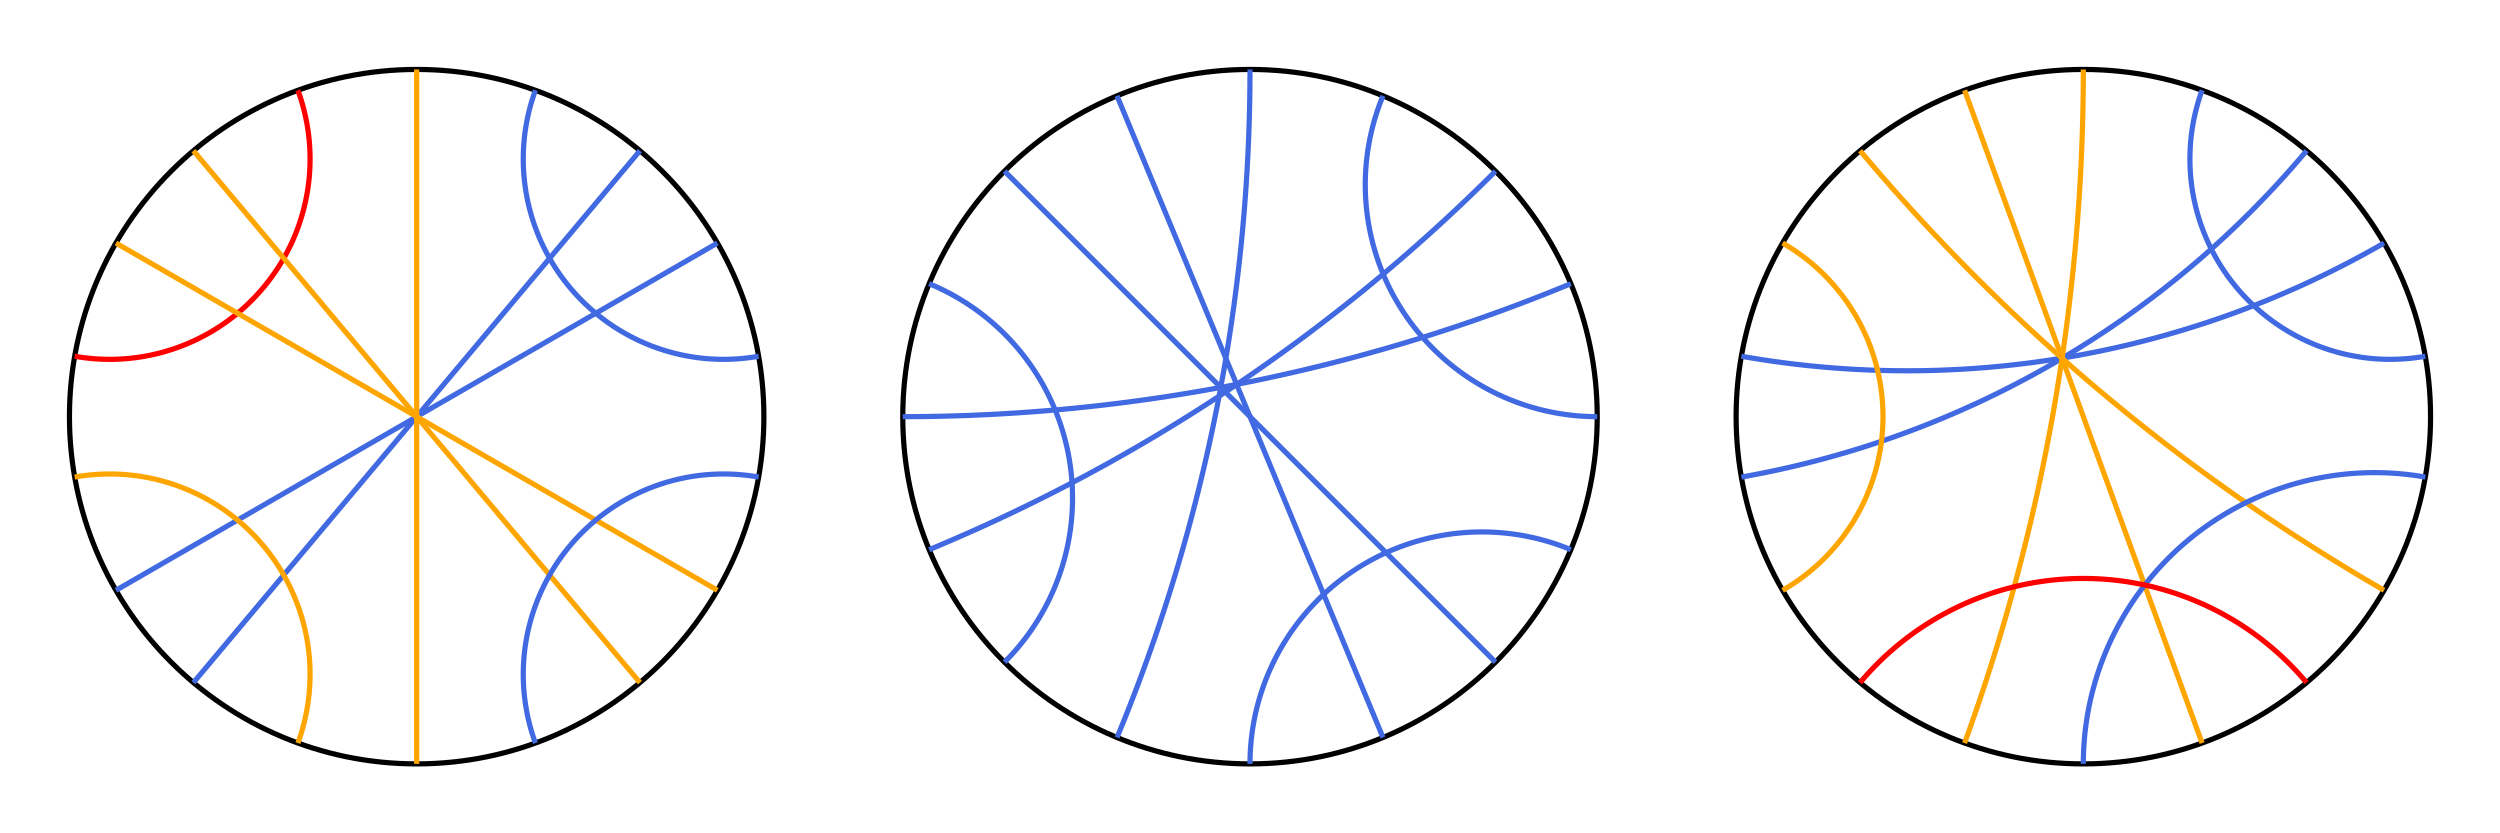 <?xml version="1.0" encoding="utf-8" ?>
<svg baseProfile="tiny" height="500px" version="1.2" width="1500px" xmlns="http://www.w3.org/2000/svg" xmlns:ev="http://www.w3.org/2001/xml-events" xmlns:xlink="http://www.w3.org/1999/xlink"><defs /><g transform="translate(250, 250) scale(208.333, -208.333)"><circle cx="0" cy="0" fill="none" r="1" stroke="black" stroke-width="0.015" /><path d="M -0.342 0.94 A 0.577 0.577 0 0 0 -0.985 0.174" fill="none" stroke="red" stroke-width="0.015" /><path d="M 0.342 0.94 A 0.577 0.577 0 0 1 0.985 0.174" fill="none" stroke="royalblue" stroke-width="0.015" /><line stroke="royalblue" stroke-width="0.015" x1="0.643" x2="-0.643" y1="0.766" y2="-0.766" /><line stroke="royalblue" stroke-width="0.015" x1="0.866" x2="-0.866" y1="0.5" y2="-0.5" /><path d="M -0.342 -0.94 A 0.577 0.577 0 0 1 -0.985 -0.174" fill="none" stroke="orange" stroke-width="0.015" /><line stroke="orange" stroke-width="0.015" x1="0.0" x2="-0.0" y1="1.0" y2="-1.0" /><line stroke="orange" stroke-width="0.015" x1="-0.866" x2="0.866" y1="0.5" y2="-0.5" /><line stroke="orange" stroke-width="0.015" x1="-0.643" x2="0.643" y1="0.766" y2="-0.766" /><path d="M 0.342 -0.94 A 0.577 0.577 0 0 0 0.985 -0.174" fill="none" stroke="royalblue" stroke-width="0.015" /></g><g transform="translate(750, 250) scale(208.333, -208.333)"><circle cx="0" cy="0" fill="none" r="1" stroke="black" stroke-width="0.015" /><path d="M 0.383 0.924 A 0.668 0.668 0 0 1 1.0 -2.4492935982947064e-16" fill="none" stroke="royalblue" stroke-width="0.015" /><path d="M 0.707 0.707 A 5.027 5.027 0 0 0 -0.924 -0.383" fill="none" stroke="royalblue" stroke-width="0.015" /><path d="M 0.924 0.383 A 5.027 5.027 0 0 0 -1.0 1.2246467991473532e-16" fill="none" stroke="royalblue" stroke-width="0.015" /><path d="M -0.707 -0.707 A 0.668 0.668 0 0 1 -0.924 0.383" fill="none" stroke="royalblue" stroke-width="0.015" /><path d="M 6.123233995736766e-17 1.0 A 5.027 5.027 0 0 0 -0.383 -0.924" fill="none" stroke="royalblue" stroke-width="0.015" /><line stroke="royalblue" stroke-width="0.015" x1="-0.707" x2="0.707" y1="0.707" y2="-0.707" /><line stroke="royalblue" stroke-width="0.015" x1="-0.383" x2="0.383" y1="0.924" y2="-0.924" /><path d="M -1.8369701987210297e-16 -1.0 A 0.668 0.668 0 0 0 0.924 -0.383" fill="none" stroke="royalblue" stroke-width="0.015" /></g><g transform="translate(1250, 250) scale(208.333, -208.333)"><circle cx="0" cy="0" fill="none" r="1" stroke="black" stroke-width="0.015" /><path d="M 0.342 0.94 A 0.577 0.577 0 0 1 0.985 0.174" fill="none" stroke="royalblue" stroke-width="0.015" /><path d="M 0.643 0.766 A 2.747 2.747 0 0 0 -0.985 -0.174" fill="none" stroke="royalblue" stroke-width="0.015" /><path d="M 0.866 0.5 A 2.747 2.747 0 0 0 -0.985 0.174" fill="none" stroke="royalblue" stroke-width="0.015" /><path d="M -0.866 -0.5 A 0.577 0.577 0 0 1 -0.866 0.5" fill="none" stroke="orange" stroke-width="0.015" /><path d="M 6.123233995736766e-17 1.0 A 5.671 5.671 0 0 0 -0.342 -0.94" fill="none" stroke="orange" stroke-width="0.015" /><path d="M -0.643 0.766 A 5.671 5.671 0 0 1 0.866 -0.5" fill="none" stroke="orange" stroke-width="0.015" /><line stroke="orange" stroke-width="0.015" x1="-0.342" x2="0.342" y1="0.94" y2="-0.94" /><path d="M -1.8369701987210297e-16 -1.0 A 0.839 0.839 0 0 0 0.985 -0.174" fill="none" stroke="royalblue" stroke-width="0.015" /><path d="M -0.643 -0.766 A 0.839 0.839 0 0 0 0.643 -0.766" fill="none" stroke="red" stroke-width="0.015" /></g></svg>